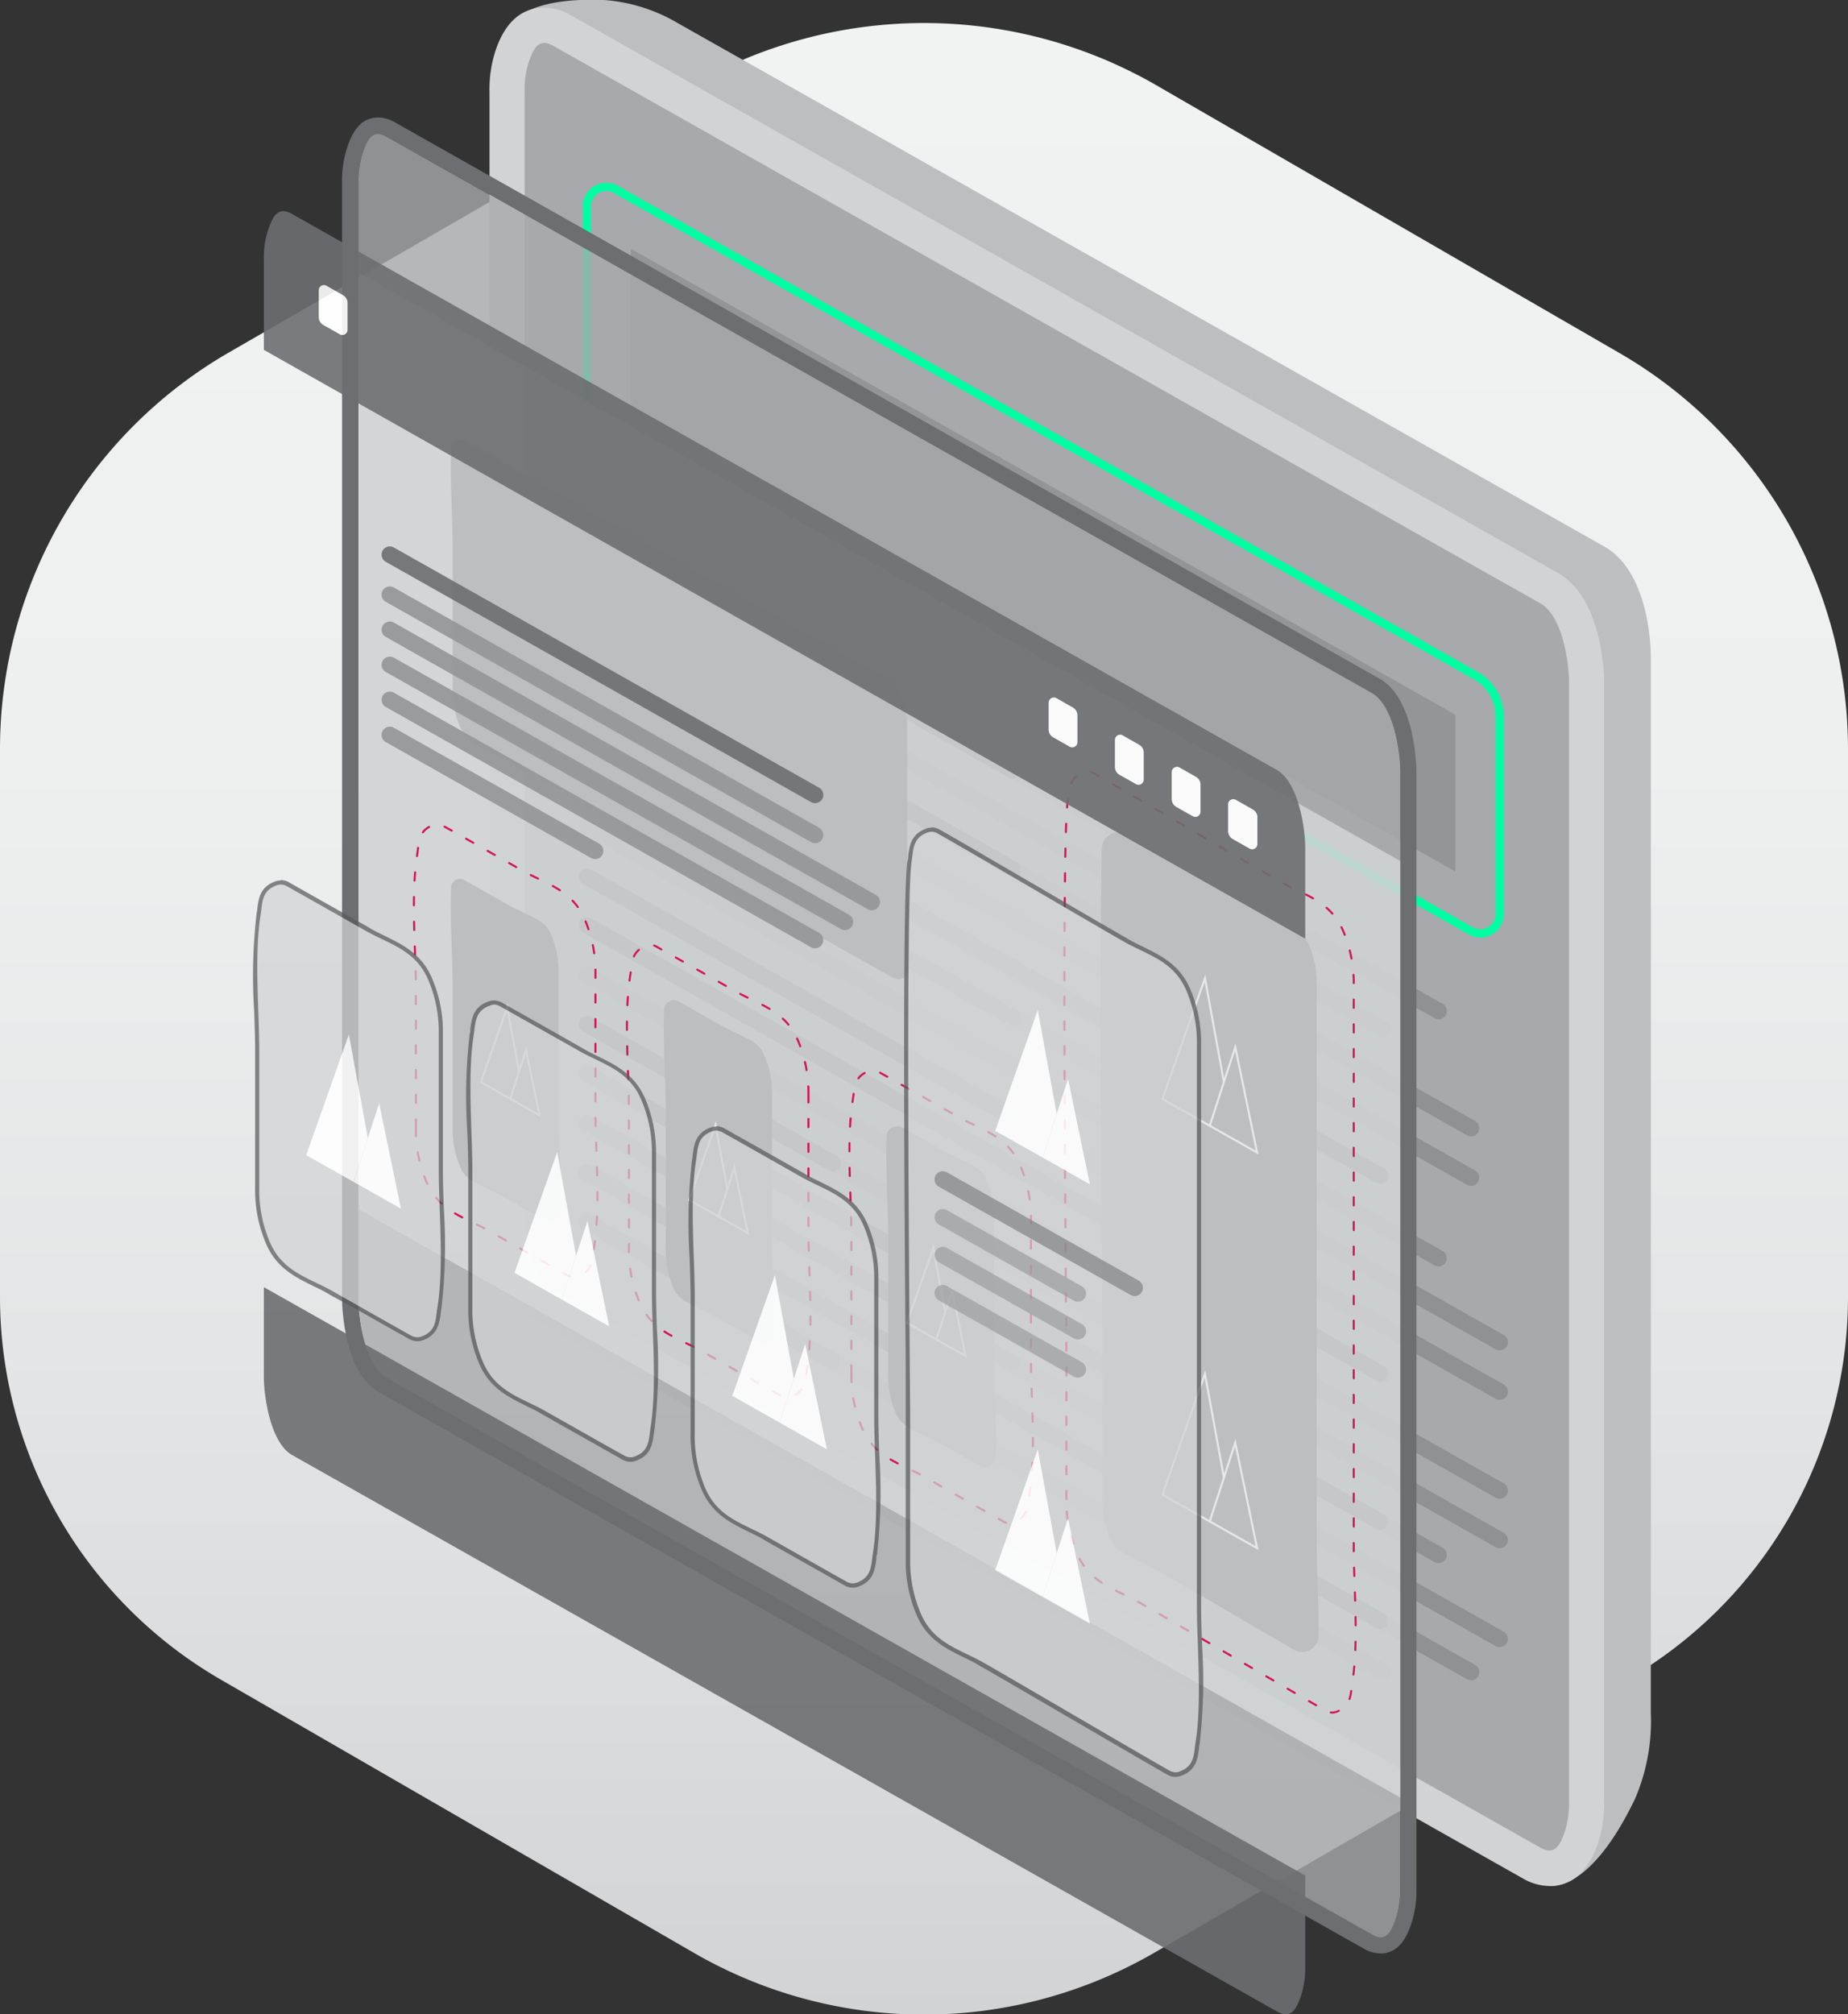 <svg xmlns="http://www.w3.org/2000/svg" xmlns:xlink="http://www.w3.org/1999/xlink" viewBox="0 0 224.48 244.63"><rect x="0" y="0" width="224.48" height="244.63" fill="#333333" stroke="none"/><defs><style>.cls-1{fill:url(#linear-gradient);}.cls-2{fill:#bcbec0;}.cls-11,.cls-3{fill:#d1d3d4;}.cls-10,.cls-4{fill:#a7a9ac;}.cls-12,.cls-13,.cls-18,.cls-19,.cls-20,.cls-5,.cls-8{fill:none;}.cls-5{stroke:#00ffa3;}.cls-12,.cls-18,.cls-19,.cls-20,.cls-5,.cls-8{stroke-linecap:round;}.cls-13,.cls-18,.cls-19,.cls-20,.cls-5,.cls-8{stroke-miterlimit:10;}.cls-6{fill:#939598;}.cls-7{opacity:0.3;}.cls-8{stroke:#58595b;}.cls-18,.cls-19,.cls-20,.cls-8{stroke-width:2px;}.cls-9{fill:#6d6e71;}.cls-10,.cls-15{opacity:0.8;}.cls-11,.cls-14{opacity:0.9;}.cls-12{stroke:#d31654;stroke-linejoin:round;stroke-dasharray:1 2;}.cls-12,.cls-13{stroke-width:0.25px;}.cls-13{stroke:#e6e7e8;}.cls-16{fill:#58595b;}.cls-17{fill:#fff;}.cls-18{stroke:#939598;}.cls-19{stroke:#a7a9ac;}.cls-20{stroke:#6d6e71;}</style><linearGradient id="linear-gradient" x1="112.24" y1="2.8" x2="112.24" y2="244.63" gradientUnits="userSpaceOnUse"><stop offset="0" stop-color="#f1f2f2"/><stop offset="0.37" stop-color="#eeefef"/><stop offset="0.69" stop-color="#e3e4e5"/><stop offset="1" stop-color="#d1d3d4"/><stop offset="1" stop-color="#d1d3d4"/></linearGradient></defs><title>jbhjbn3Asset 6</title><g id="Layer_2" data-name="Layer 2"><g id="content"><path class="cls-1" d="M84,10.37,27.8,42.81A55.61,55.61,0,0,0,0,91v66.5A53.68,53.68,0,0,0,26.85,204l57.48,33.19a55.83,55.83,0,0,0,55.82,0L197.63,204a53.68,53.68,0,0,0,26.85-46.5V91a55.61,55.61,0,0,0-27.8-48.15L140.49,10.37A56.46,56.46,0,0,0,84,10.37Z"/><path class="cls-2" d="M188.41,229.05c-1.06,0-5.19-5-6.24-5.55L70.76,157.23c-5.56-3.15-5.63-12.82-5.63-13.23V8c0-1.42-4.87-1.4-4.12-3.43C62.2,1.3,66.34-.27,73.38,0A20.54,20.54,0,0,1,82.32,2.8L194.9,66.39c5.57,3.15,5.63,12.83,5.63,13.24V208a23.91,23.91,0,0,1-1.92,10.46C194.86,226.29,191.07,229.05,188.41,229.05Z"/><path class="cls-3" d="M188.21,229.05a6.55,6.55,0,0,1-3.19-.9L65.09,160.4c-5.57-3.14-5.63-12.82-5.63-13.23v-136a15,15,0,0,1,.84-5.34C61.49,2.57,63.45.93,66.11.93a6.47,6.47,0,0,1,3.18.89L189.23,69.57c5.56,3.15,5.63,12.82,5.63,13.23v136a15.09,15.09,0,0,1-.85,5.34C192.82,227.4,190.87,229.05,188.21,229.05Z"/><path class="cls-4" d="M187.13,73.29c2.64,1.49,3.46,7.13,3.46,9.51v136a11,11,0,0,1-.58,3.86c-.54,1.46-1.17,2.71-2.88,1.74L67.19,156.68c-2.65-1.49-3.46-7.12-3.46-9.51v-136a10.81,10.81,0,0,1,.58-3.86c.54-1.47,1.16-2.72,2.88-1.75Z"/><path class="cls-5" d="M179.28,82.06,74.8,23a2.36,2.36,0,0,0-3.51,2.06V49.05a5.68,5.68,0,0,0,2.89,5l104.48,59a2.35,2.35,0,0,0,3.51-2V87A5.68,5.68,0,0,0,179.28,82.06Z"/><path class="cls-6" d="M76.81,49.36a.33.33,0,0,1-.18-.31V30.21l100,56.5a.35.35,0,0,1,.18.3v18.85Z"/><g class="cls-7"><line class="cls-8" x1="71.29" y1="64.34" x2="174.75" y2="122.78"/><line class="cls-8" x1="71.29" y1="70.34" x2="168.05" y2="125"/><line class="cls-8" x1="71.29" y1="76.35" x2="178.69" y2="137.01"/><line class="cls-8" x1="71.29" y1="82.35" x2="178.69" y2="143.02"/><line class="cls-8" x1="71.29" y1="88.36" x2="162.49" y2="140.25"/><line class="cls-8" x1="71.29" y1="94.36" x2="174.75" y2="152.8"/><line class="cls-8" x1="71.29" y1="100.37" x2="182.17" y2="163"/><line class="cls-8" x1="71.29" y1="106.38" x2="182.17" y2="169.01"/><line class="cls-8" x1="71.29" y1="112.38" x2="168.05" y2="167.04"/><line class="cls-8" x1="71.29" y1="118.39" x2="182.17" y2="181.02"/><line class="cls-8" x1="71.29" y1="124.39" x2="182.17" y2="187.03"/><line class="cls-8" x1="71.29" y1="130.4" x2="174.75" y2="188.84"/><line class="cls-8" x1="71.29" y1="136.4" x2="182.17" y2="199.04"/><line class="cls-8" x1="71.29" y1="142.41" x2="178.69" y2="203.07"/><line class="cls-8" x1="71.29" y1="148.42" x2="168.05" y2="203.07"/></g><line class="cls-8" x1="167.63" y1="142.77" x2="71.29" y2="88.36"/><line class="cls-8" x1="167.63" y1="166.79" x2="71.29" y2="112.38"/><line class="cls-8" x1="167.63" y1="184.81" x2="71.29" y2="130.4"/><line class="cls-8" x1="167.63" y1="196.83" x2="71.29" y2="142.4"/><line class="cls-8" x1="122.95" y1="93.52" x2="71.29" y2="64.34"/><line class="cls-8" x1="122.95" y1="105.51" x2="71.29" y2="76.34"/><line class="cls-8" x1="122.95" y1="123.54" x2="71.29" y2="94.36"/><line class="cls-8" x1="122.95" y1="135.64" x2="71.29" y2="106.47"/><line class="cls-8" x1="122.95" y1="165.55" x2="71.29" y2="136.37"/><line class="cls-8" x1="101.13" y1="87.2" x2="71.29" y2="70.34"/><line class="cls-8" x1="101.13" y1="99.22" x2="71.29" y2="82.36"/><line class="cls-8" x1="101.13" y1="141.25" x2="71.29" y2="124.39"/><line class="cls-8" x1="101.13" y1="165.27" x2="71.29" y2="148.41"/><path class="cls-9" d="M45.94,16.27a2.22,2.22,0,0,1,1.08.35L166.63,84.17c2.64,1.49,3.45,7.11,3.45,9.49V229.31a10.76,10.76,0,0,1-.58,3.85c-.4,1.1-.86,2.08-1.79,2.08a2.22,2.22,0,0,1-1.08-.34L47,167.34c-2.63-1.49-3.45-7.11-3.45-9.49V22.2a11,11,0,0,1,.58-3.85c.41-1.1.86-2.08,1.79-2.08m0-2c-2.42,0-3.29,2.38-3.66,3.39a12.77,12.77,0,0,0-.71,4.54V157.85c0,.09.06,8.74,4.47,11.23l119.61,67.56a4.17,4.17,0,0,0,2.06.6c2.42,0,3.3-2.38,3.67-3.39a13,13,0,0,0,.7-4.54V93.66c0-.09-.05-8.73-4.47-11.23L48,14.87a4.21,4.21,0,0,0-2.07-.6Z"/><path class="cls-10" d="M43.57,33.11l126.51,71.46h0V93.66h0c0-2.38-.81-8-3.45-9.49L47,16.62c-1.71-1-2.33.27-2.87,1.73a11,11,0,0,0-.58,3.85h0v10.9Z"/><path class="cls-10" d="M170.08,218.29,43.57,146.84h0v10.92h0c0,2.38.75,8.07,3.39,9.56l119.67,67.6c1.71,1,2.33-.28,2.87-1.74a11.36,11.36,0,0,0,.58-4h0V218.3Z"/><polygon class="cls-11" points="170.09 104.56 170.09 218.29 43.58 146.82 43.58 33.1 170.09 104.56"/><path class="cls-12" d="M50.52,136.94V120.35c0-5-.64-11.55.16-16.58.24-1.49.11-2.9,1.94-3.56a1.48,1.48,0,0,1,1.34.16c3.19,1.78,6.37,3.59,9.55,5.39,2.82,1.59,5.93,2.28,7.49,5.83a16.06,16.06,0,0,1,1.33,6.69v16.59c0,5,.63,11.55-.17,16.58-.23,1.48-.11,2.89-1.93,3.55a1.47,1.47,0,0,1-1.35-.15c-3.19-1.79-6.36-3.6-9.55-5.4-2.81-1.59-5.92-2.28-7.49-5.83A16.13,16.13,0,0,1,50.52,136.94Z"/><path class="cls-2" d="M61.53,145.55c-.76-.42-1.51-.79-2.17-1.11-2.13-1-2.92-1.48-3.42-2.62a11.65,11.65,0,0,1-.95-4.88V120.35c0-1.55-.05-3.19-.11-4.92-.09-2.6-.18-5.25-.08-7.66a1.08,1.08,0,0,1,1.61-.89l4.9,2.78c.76.43,1.51.79,2.18,1.11,2.12,1,2.91,1.49,3.41,2.62a11.54,11.54,0,0,1,.95,4.89v16.59c0,1.55.06,3.18.12,4.91.09,2.6.18,5.25.08,7.66a1.08,1.08,0,0,1-1.61.89Z"/><path class="cls-12" d="M98.2,132.89v16.59c0,5,.64,11.55-.16,16.58-.24,1.49-.11,2.9-1.94,3.56a1.48,1.48,0,0,1-1.34-.16c-3.19-1.78-6.37-3.59-9.55-5.39-2.82-1.59-5.93-2.28-7.49-5.83a16.05,16.05,0,0,1-1.32-6.69V135c0-5-.64-11.55.16-16.58.23-1.48.11-2.89,1.94-3.55a1.45,1.45,0,0,1,1.34.15c3.19,1.79,6.37,3.6,9.55,5.4,2.81,1.59,5.93,2.28,7.49,5.83A16.17,16.17,0,0,1,98.2,132.89Z"/><path class="cls-2" d="M87.41,160.17c-.76-.43-1.48-.78-2.18-1.11-2.12-1-2.91-1.49-3.41-2.62a11.54,11.54,0,0,1-.95-4.89V135c0-1.55-.06-3.18-.12-4.91-.08-2.53-.17-5.11-.08-7.46a1.18,1.18,0,0,1,1.78-1l4.74,2.68c.76.42,1.51.79,2.17,1.11,2.13,1,2.92,1.48,3.42,2.62a11.65,11.65,0,0,1,1,4.88v16.59c0,1.56,0,3.19.11,4.92.09,2.53.18,5.1.09,7.46a1.2,1.2,0,0,1-1.79,1Z"/><path class="cls-12" d="M103.42,166.82V150.23c0-5-.63-11.55.16-16.58.24-1.48.12-2.89,1.94-3.56a1.48,1.48,0,0,1,1.34.16c3.19,1.79,6.37,3.6,9.56,5.4,2.81,1.58,5.92,2.28,7.48,5.82a16.06,16.06,0,0,1,1.33,6.69v16.59c0,5,.63,11.55-.16,16.58-.24,1.48-.12,2.89-1.94,3.56a1.48,1.48,0,0,1-1.34-.16c-3.2-1.79-6.37-3.6-9.56-5.4-2.81-1.59-5.92-2.28-7.48-5.82A16.06,16.06,0,0,1,103.42,166.82Z"/><path class="cls-2" d="M114.43,175.44c-.75-.43-1.51-.8-2.17-1.12-2.13-1-2.92-1.48-3.42-2.62a11.62,11.62,0,0,1-.94-4.88V150.23c0-1.55-.06-3.19-.12-4.92-.08-2.46-.17-5-.09-7.29a1.3,1.3,0,0,1,1.93-1.08l4.6,2.6c.75.43,1.47.78,2.17,1.11,2.13,1,2.92,1.49,3.42,2.63a11.62,11.62,0,0,1,.94,4.88v16.59c0,1.55.06,3.19.12,4.92.08,2.46.17,5,.09,7.29A1.29,1.29,0,0,1,119,178Z"/><path class="cls-12" d="M129.54,182.05V165.46c0-5-.64-63.07.16-68.1.24-1.49.11-2.9,1.94-3.56A1.42,1.42,0,0,1,133,94c3.19,1.78,19.44,11.33,22.63,13.13,2.81,1.58,5.92,2.28,7.48,5.82a16.06,16.06,0,0,1,1.33,6.69v68.11c0,5,.63,11.55-.17,16.58-.23,1.48-.11,2.89-1.93,3.56a1.5,1.5,0,0,1-1.35-.16c-3.19-1.79-19.44-11.33-22.62-13.13-2.81-1.59-5.93-2.28-7.49-5.83A16,16,0,0,1,129.54,182.05Z"/><path class="cls-2" d="M160.18,198.7a2,2,0,0,1-3,1.66l-6.16-3.59c-4.63-2.7-9-5.25-10.52-6.11-.76-.43-1.51-.79-2.17-1.11-2.13-1-2.92-1.48-3.42-2.62a11.65,11.65,0,0,1-1-4.88V165.46c0-.89,0-3.46,0-7.12-.09-11.59-.33-42.85-.07-55.33a2,2,0,0,1,3-1.66l6.06,3.53c4.62,2.7,9,5.24,10.5,6.1.76.43,1.52.79,2.18,1.11,2.13,1,2.91,1.49,3.42,2.63a11.62,11.62,0,0,1,.94,4.88v68.11c0,1.55.06,3.19.12,4.92C160.13,194.66,160.2,196.74,160.18,198.7Z"/><polygon class="cls-13" points="61.98 133.44 63.9 127.52 65.54 135.46 61.98 133.44"/><polyline class="cls-13" points="63.05 130.15 61.62 122.33 58.41 131.43 61.98 133.44"/><polygon class="cls-13" points="87.28 147.74 89.2 141.81 90.84 149.75 87.28 147.74"/><polyline class="cls-13" points="88.35 144.44 86.92 136.62 83.71 145.72 87.28 147.74"/><polygon class="cls-13" points="113.73 162.68 114.8 159.38 113.37 151.56 110.16 160.66 113.73 162.68"/><polyline class="cls-13" points="114.8 159.38 115.66 156.75 117.3 164.69 113.73 162.68"/><polygon class="cls-13" points="146.95 136.72 148.67 131.41 146.37 118.81 141.2 133.47 146.95 136.72"/><polyline class="cls-13" points="148.67 131.41 150.05 127.17 152.7 139.97 146.95 136.72"/><polygon class="cls-13" points="146.95 184.77 148.67 179.46 146.37 166.86 141.2 181.52 146.95 184.77"/><polyline class="cls-13" points="148.67 179.46 150.05 175.22 152.7 188.02 146.95 184.77"/><path class="cls-2" d="M110.32,110.38c-.06-1.73-.11-3.37-.11-4.92V88.87a11.62,11.62,0,0,0-.95-4.88c-.5-1.14-1.29-1.6-3.42-2.62-.69-.34-47.48-26.79-49.43-27.89a1.08,1.08,0,0,0-1.61.89c-.1,2.41,0,5.06.08,7.66.06,1.73.11,3.36.11,4.92V83.53a11.69,11.69,0,0,0,.95,4.89c.5,1.13,1.33,1.81,3.46,2.84.66.32,47.14,26.39,49.08,27.49a1.3,1.3,0,0,0,1.94-1.08C110.49,115.36,110.41,112.84,110.32,110.38Z"/><g class="cls-14"><g class="cls-15"><path class="cls-3" d="M50.69,162.66a1.84,1.84,0,0,1-.95-.28l-6.27-3.54L40.18,157c-.62-.35-1.27-.67-1.9-1-2.18-1-4.44-2.14-5.69-5a16.31,16.31,0,0,1-1.35-6.79V127.66c0-1.47,0-3.07-.11-4.76A67.35,67.35,0,0,1,31.41,111l.09-.63c.15-1.23.31-2.5,2-3.12a1.69,1.69,0,0,1,.6-.12,1.91,1.91,0,0,1,1,.29L41.4,111l3.21,1.82c.63.35,1.28.66,1.91,1,2.18,1,4.44,2.14,5.69,5a16.46,16.46,0,0,1,1.34,6.79v16.59c0,1.47.06,3.07.12,4.75a67.49,67.49,0,0,1-.28,11.87c0,.21-.06.42-.09.63-.15,1.23-.31,2.5-2,3.12A1.66,1.66,0,0,1,50.69,162.66Z"/><path class="cls-16" d="M34.11,107.42a1.71,1.71,0,0,1,.83.26c3.19,1.79,6.37,3.6,9.55,5.4,2.81,1.58,5.93,2.28,7.49,5.82a16.21,16.21,0,0,1,1.32,6.69v16.59c0,5,.64,11.55-.16,16.58-.24,1.48-.11,2.89-1.94,3.56a1.61,1.61,0,0,1-.51.09,1.69,1.69,0,0,1-.83-.25c-3.19-1.79-6.37-3.6-9.55-5.4-2.82-1.59-5.93-2.28-7.49-5.82a16.06,16.06,0,0,1-1.33-6.69V127.66c0-5-.63-11.55.17-16.58.23-1.48.11-2.89,1.94-3.56a1.64,1.64,0,0,1,.51-.1m0-.5h0a2.2,2.2,0,0,0-.69.13c-1.84.67-2,2.08-2.17,3.33,0,.2-.05.41-.09.62a67,67,0,0,0-.28,11.91c.06,1.69.11,3.28.11,4.75v16.59a16.59,16.59,0,0,0,1.37,6.89c1.29,2.92,3.59,4,5.81,5.1.63.3,1.27.61,1.89,1L43.29,159q3.15,1.8,6.33,3.57a2.11,2.11,0,0,0,1.07.32,2.08,2.08,0,0,0,.68-.12c1.85-.68,2-2.09,2.18-3.33,0-.2.05-.41.08-.62a67,67,0,0,0,.29-11.91c-.06-1.69-.12-3.28-.12-4.75V125.59a16.44,16.44,0,0,0-1.37-6.89c-1.28-2.92-3.58-4-5.81-5.1-.62-.3-1.27-.61-1.88-1l-3.24-1.83-6.32-3.57a2.11,2.11,0,0,0-1.07-.32Z"/></g><g class="cls-15"><path class="cls-3" d="M76.56,177.28a1.91,1.91,0,0,1-1-.29l-6.42-3.62-3.13-1.77c-.62-.36-1.27-.67-1.9-1-2.19-1-4.44-2.14-5.69-5a16.28,16.28,0,0,1-1.35-6.79V142.28c0-1.48,0-3.07-.11-4.76a65.48,65.48,0,0,1,.28-11.86c0-.22.06-.43.08-.64.16-1.23.31-2.5,2-3.12a1.86,1.86,0,0,1,.6-.11,1.91,1.91,0,0,1,.95.29l6.3,3.55,3.25,1.84c.62.36,1.27.67,1.9,1,2.19,1.05,4.44,2.14,5.69,5a16.24,16.24,0,0,1,1.35,6.79v16.58c0,1.48,0,3.07.11,4.76a65.48,65.48,0,0,1-.28,11.86c0,.22-.06.43-.08.64-.16,1.23-.31,2.5-2,3.12A1.86,1.86,0,0,1,76.56,177.28Z"/><path class="cls-16" d="M60,122a1.55,1.55,0,0,1,.82.26c3.19,1.78,6.37,3.59,9.56,5.39,2.81,1.59,5.92,2.28,7.48,5.83a16.06,16.06,0,0,1,1.33,6.69v16.58c0,5,.63,11.55-.16,16.58-.24,1.49-.12,2.9-1.94,3.56a1.49,1.49,0,0,1-.52.1,1.64,1.64,0,0,1-.82-.26c-3.2-1.78-6.37-3.59-9.56-5.39-2.81-1.59-5.92-2.28-7.48-5.83a16.06,16.06,0,0,1-1.33-6.69V142.28c0-5-.63-11.55.16-16.58.24-1.49.12-2.9,1.94-3.56A1.45,1.45,0,0,1,60,122m0-.5a1.91,1.91,0,0,0-.69.13c-1.85.67-2,2.08-2.18,3.32,0,.21,0,.42-.08.63a66.09,66.09,0,0,0-.28,11.91c.06,1.69.11,3.28.11,4.75v16.58a16.59,16.59,0,0,0,1.37,6.89c1.28,2.92,3.58,4,5.81,5.1.62.3,1.27.62,1.89,1l3.2,1.81,6.35,3.59a2.17,2.17,0,0,0,1.07.32,1.91,1.91,0,0,0,.69-.13c1.84-.67,2-2.08,2.17-3.32l.09-.63a66.09,66.09,0,0,0,.28-11.91c-.06-1.68-.11-3.28-.11-4.75V140.21a16.59,16.59,0,0,0-1.37-6.89c-1.29-2.92-3.59-4-5.81-5.1-.62-.3-1.27-.62-1.89-1l-3.13-1.78-6.42-3.62a2.17,2.17,0,0,0-1.07-.32Z"/></g><g class="cls-15"><path class="cls-3" d="M103.59,192.55a1.88,1.88,0,0,1-1-.29q-3.19-1.78-6.37-3.6l-3.18-1.8c-.63-.35-1.28-.66-1.91-1-2.18-1-4.44-2.14-5.69-5a16.46,16.46,0,0,1-1.34-6.79V157.54c0-1.47-.06-3.07-.12-4.75a67.47,67.47,0,0,1,.28-11.87c0-.21.06-.42.09-.63.15-1.23.31-2.5,2-3.12a1.66,1.66,0,0,1,.6-.11,1.86,1.86,0,0,1,.95.28l6.34,3.58,3.22,1.82c.62.35,1.27.66,1.9,1,2.18,1,4.44,2.14,5.69,5a16.31,16.31,0,0,1,1.34,6.79v16.59c0,1.47.06,3.07.12,4.76a67.35,67.35,0,0,1-.28,11.86l-.09.63c-.15,1.23-.31,2.5-2,3.12A1.69,1.69,0,0,1,103.59,192.55Z"/><path class="cls-16" d="M87,137.31a1.69,1.69,0,0,1,.83.25c3.19,1.79,6.37,3.6,9.55,5.4,2.82,1.59,5.93,2.28,7.49,5.82a16.05,16.05,0,0,1,1.32,6.69v16.59c0,5,.64,11.55-.16,16.58-.23,1.48-.11,2.89-1.94,3.56a1.64,1.64,0,0,1-.51.1,1.71,1.71,0,0,1-.83-.26c-3.19-1.79-6.37-3.6-9.55-5.4-2.81-1.58-5.93-2.28-7.49-5.82a16.05,16.05,0,0,1-1.32-6.69V157.54c0-5-.64-11.55.16-16.58.23-1.48.11-2.89,1.94-3.56a1.61,1.61,0,0,1,.51-.09m0-.5a2.08,2.08,0,0,0-.68.12c-1.85.68-2,2.08-2.18,3.33,0,.2-.05.41-.08.62a67,67,0,0,0-.29,11.91c.06,1.69.12,3.28.12,4.75v16.59A16.44,16.44,0,0,0,85.27,181c1.28,2.92,3.58,4,5.81,5.1.62.3,1.27.61,1.88,1l3.15,1.78,6.41,3.62a1.91,1.91,0,0,0,1.75.19c1.85-.67,2-2.08,2.18-3.33,0-.2,0-.41.09-.62a68,68,0,0,0,.28-11.91c-.06-1.69-.12-3.28-.12-4.75V155.47a16.59,16.59,0,0,0-1.36-6.89c-1.29-2.92-3.59-4-5.81-5.1-.63-.3-1.28-.61-1.89-1l-3.19-1.8q-3.18-1.8-6.37-3.59a2,2,0,0,0-1.07-.32Z"/></g><g class="cls-15"><path class="cls-3" d="M142.78,215.51a1.88,1.88,0,0,1-.95-.29c-1.7-.95-7-4.07-12.21-7.08-4.59-2.68-8.92-5.21-10.42-6-.62-.35-1.27-.67-1.9-1-2.18-1.05-4.44-2.14-5.69-5a16.23,16.23,0,0,1-1.35-6.78V172.77c0-.89,0-3.45,0-7.09-.14-17-.45-56.89.21-61.05l.09-.64c.15-1.22.31-2.5,2-3.11a1.64,1.64,0,0,1,.6-.12,1.91,1.91,0,0,1,1,.29c1.7,1,7.06,4.08,12.24,7.1,4.57,2.67,8.89,5.19,10.38,6,.63.35,1.28.66,1.91,1,2.18,1,4.44,2.14,5.69,5a16.31,16.31,0,0,1,1.34,6.79V195c0,1.47.06,3.07.12,4.76a67.35,67.35,0,0,1-.28,11.86c0,.21-.06.43-.09.63-.15,1.23-.31,2.5-2,3.12A1.69,1.69,0,0,1,142.78,215.51Z"/><path class="cls-16" d="M113.13,101a1.71,1.71,0,0,1,.83.26c3.19,1.78,19.44,11.33,22.62,13.13,2.81,1.59,5.93,2.28,7.49,5.82a16.05,16.05,0,0,1,1.32,6.69V195c0,5,.64,11.55-.16,16.58-.23,1.48-.11,2.89-1.94,3.56a1.4,1.4,0,0,1-.51.1A1.71,1.71,0,0,1,142,215c-3.19-1.79-19.44-11.33-22.62-13.13-2.82-1.59-5.93-2.28-7.49-5.83a16,16,0,0,1-1.33-6.68V172.77c0-5-.63-63.07.17-68.1.23-1.49.11-2.9,1.93-3.56a1.49,1.49,0,0,1,.52-.1m0-.5a1.91,1.91,0,0,0-.69.13c-1.84.67-2,2.08-2.17,3.32,0,.21,0,.42-.09.63-.66,4.18-.35,44.06-.21,61.1,0,3.64,0,6.19,0,7.08v16.59a16.63,16.63,0,0,0,1.37,6.89c1.29,2.92,3.59,4,5.81,5.1.63.3,1.27.61,1.89,1,1.49.84,5.83,3.37,10.42,6.05,5.17,3,10.51,6.13,12.21,7.08a1.91,1.91,0,0,0,1.75.19c1.85-.67,2-2.08,2.18-3.33,0-.2.05-.41.08-.62a67,67,0,0,0,.29-11.91c-.06-1.69-.12-3.28-.12-4.75V126.91a16.59,16.59,0,0,0-1.36-6.89c-1.29-2.92-3.59-4-5.82-5.1-.62-.3-1.27-.61-1.88-1-1.5-.84-5.84-3.37-10.44-6.06-5.16-3-10.49-6.12-12.19-7.07a2.11,2.11,0,0,0-1.07-.32Z"/></g><polygon class="cls-17" points="42.95 143.54 46.06 133.99 48.7 146.78 42.95 143.54"/><polyline class="cls-17" points="44.68 138.23 42.38 125.63 37.2 140.29 42.95 143.54"/><polygon class="cls-17" points="68.25 157.83 71.36 148.28 74 161.08 68.25 157.83"/><polyline class="cls-17" points="69.98 152.52 67.68 139.92 62.5 154.58 68.25 157.83"/><polygon class="cls-17" points="94.7 172.77 96.43 167.46 94.13 154.86 88.95 169.52 94.7 172.77"/><polyline class="cls-17" points="96.43 167.46 97.81 163.22 100.45 176.02 94.7 172.77"/><polygon class="cls-17" points="126.64 140.58 128.36 135.28 126.06 122.67 120.89 137.34 126.64 140.58"/><polyline class="cls-17" points="128.36 135.28 129.74 131.03 132.39 143.83 126.64 140.58"/><polygon class="cls-17" points="126.64 193.93 128.36 188.62 126.06 176.02 120.89 190.68 126.64 193.93"/><polyline class="cls-17" points="128.36 188.62 129.74 184.38 132.39 197.17 126.64 193.93"/><path class="cls-9" d="M158.55,114V103h0c0-2.38-.81-8-3.45-9.49L35.5,26c-1.72-1-2.34.28-2.87,1.74a10.79,10.79,0,0,0-.58,3.85h0v10.9Z"/><path class="cls-9" d="M158.55,227.78,32.05,156.32v10.91h0c0,2.38.81,8,3.45,9.49l119.6,67.56c1.72,1,2.34-.28,2.88-1.74a11,11,0,0,0,.57-3.85h0Z"/><path class="cls-17" d="M42.22,36.8v3.25a.63.63,0,0,1-.94.55l-2-1.13a1.1,1.1,0,0,1-.56-1V35.26a.63.63,0,0,1,.95-.55l2,1.14A1.09,1.09,0,0,1,42.22,36.8Z"/><path class="cls-17" d="M130.88,86.89v3.24a.64.64,0,0,1-.94.56l-2-1.14a1.07,1.07,0,0,1-.56-1V85.35a.64.64,0,0,1,.95-.56l2,1.14A1.11,1.11,0,0,1,130.88,86.89Z"/><path class="cls-17" d="M138.93,91.43v3.25a.63.63,0,0,1-.94.55l-2-1.13a1.1,1.1,0,0,1-.56-.95V89.89a.64.64,0,0,1,1-.55l2,1.14A1.09,1.09,0,0,1,138.93,91.43Z"/><path class="cls-17" d="M145.83,95.33v3.25a.63.63,0,0,1-.94.55l-2-1.13a1.11,1.11,0,0,1-.56-1V93.79a.64.64,0,0,1,1-.55l2,1.14A1.09,1.09,0,0,1,145.83,95.33Z"/><path class="cls-17" d="M152.74,99.23v3.25a.64.64,0,0,1-1,.55l-2-1.13a1.12,1.12,0,0,1-.56-1V97.69a.63.63,0,0,1,.95-.55l2,1.14A1.09,1.09,0,0,1,152.74,99.23Z"/><line class="cls-18" x1="137.83" y1="156.4" x2="114.52" y2="143.24"/><line class="cls-19" x1="130.93" y1="157.09" x2="114.52" y2="147.83"/><line class="cls-19" x1="130.93" y1="161.68" x2="114.52" y2="152.42"/><line class="cls-19" x1="130.93" y1="166.31" x2="114.52" y2="157.05"/><line class="cls-20" x1="99.01" y1="96.54" x2="47.35" y2="67.36"/><line class="cls-18" x1="99.01" y1="101.4" x2="47.35" y2="72.22"/><line class="cls-18" x1="105.9" y1="109.55" x2="47.35" y2="76.48"/><line class="cls-18" x1="102.64" y1="111.96" x2="47.35" y2="80.74"/><line class="cls-18" x1="99.01" y1="114.17" x2="47.35" y2="84.99"/><line class="cls-18" x1="72.29" y1="103.33" x2="47.35" y2="89.25"/></g></g></g></svg>